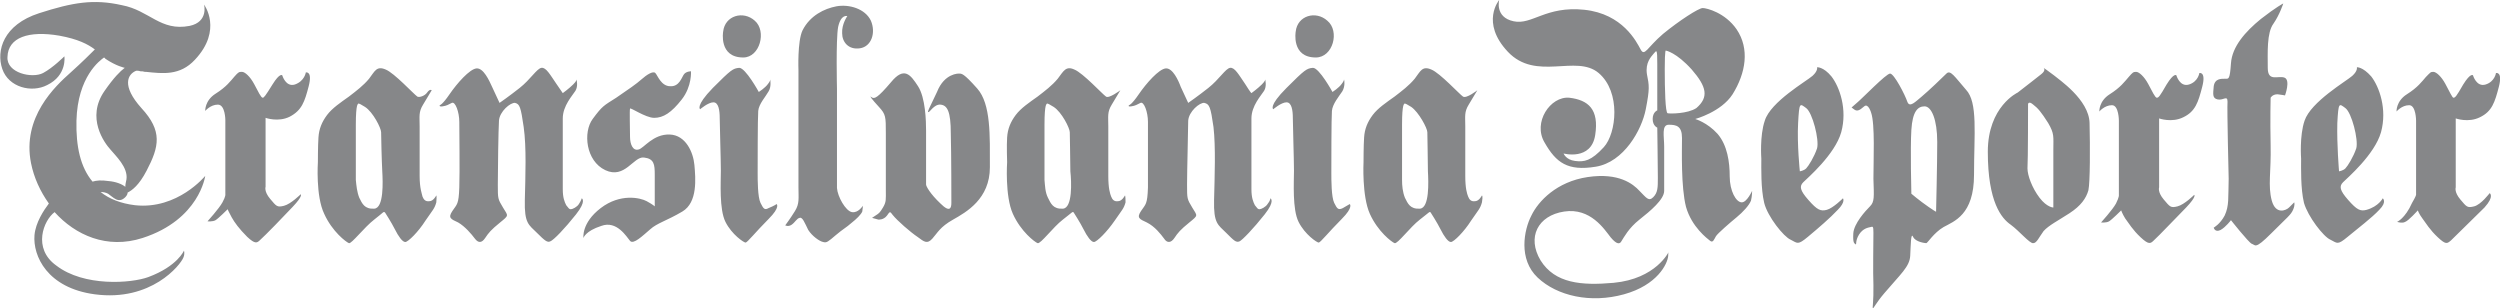 <!-- Generator: Adobe Illustrator 19.2.1, SVG Export Plug-In  -->
<svg version="1.1"
	 xmlns="http://www.w3.org/2000/svg" xmlns:xlink="http://www.w3.org/1999/xlink" xmlns:a="http://ns.adobe.com/AdobeSVGViewerExtensions/3.0/"
	 x="0px" y="0px" width="434.9px" height="53.6px" viewBox="0 0 434.9 53.6" enable-background="new 0 0 434.9 53.6"
	 xml:space="preserve">
<defs>
</defs>
<path fill='#868789' d="M303,35.2c-1,0-2.1-2-2.1-4.5c0-2.5-0.4-5.4-2.1-7.4c-1.8-2-3.9-2.6-3.9-2.6s4.5-1.2,6.5-4.3c2.3-3.7,3-7.9,0.7-11.3
	c-2-2.9-5.2-3.7-5.9-3.7c-0.7,0-4.1,2.2-6.9,4.5c-2.8,2.4-3.2,4-3.9,2.7c-0.7-1.3-3.1-6.2-9.8-6.9c-6.7-0.7-9.1,2.7-12.3,2
	C260,3,260.8,0,260.8,0s-3.3,3.9,1.5,9c4.9,5.2,11.9,0.4,15.8,3.7c3.9,3.3,3.1,10.5,0.9,12.9c-2.2,2.4-3.4,2.6-5,2.4
	c-1.6-0.2-2-1.3-2-1.3s4.8,1.3,5.5-3.2c0.7-4.5-1.2-6.1-4.5-6.5c-3.3-0.3-6.4,4.3-4.3,7.8c2,3.5,4,5,8.9,4.2c4.9-0.8,8-6.4,8.7-10
	c0.7-3.6,0.6-4.1,0.2-6.1c-0.3-2,0.7-3,1.2-3.6c0.5-0.6,0.6-0.8,0.6,1.8c0,2.6,0,8.1,0,8.1s-0.8,0.3-0.8,1.5c0,1.2,0.8,1.5,0.8,1.5
	s0.1,7,0.1,8.7c0,1.7,0,2.6-0.8,3.4c-0.8,0.8-1.2,0.1-2.4-1.1c-1.1-1.2-3.6-3.2-9-2.4c-5.4,0.8-8.6,4.2-9.8,6.7
	c-1.3,2.5-2.3,7.6,1.1,10.8c3.4,3.2,9.2,4.5,15,2.9c5.8-1.6,7.6-5.3,7.7-6.7c0-0.7,0.1-0.7,0.1-0.7s-2.2,4.7-9.6,5.4
	c-5.6,0.5-10.2,0.1-12.7-3.9c-2.4-4-0.5-7.8,4.1-8.5c4.6-0.7,7,3.1,8.1,4.5c1.1,1.3,1.6,1.2,1.9,0.6c0.4-0.6,1.2-2.2,3.1-3.7
	c1.9-1.5,4.3-3.5,4.3-5v-7.7c0-1.8-0.5-3.8,0.8-3.8c1.3,0,2.3,0.2,2.3,2.3s-0.2,8.5,0.7,12c1,3.5,3.7,5.5,4.2,5.9
	c0.5,0.4,0.7-0.3,1-0.8c0.3-0.5,2.5-2.4,3.6-3.3c1.1-0.9,2.2-2.1,2.5-2.9c0.2-0.8,0.2-1.7,0.2-1.7S303.9,35.2,303,35.2 M290.1,19.7
	c-0.4-0.1-0.5-4.2-0.5-7.7c0-3.6,0.2-3.2,0.2-3.2s1.8,0.3,4.5,3.3c2.6,3,3,4.8,0.8,6.7C293.6,19.8,290.5,19.8,290.1,19.7
	 M317.8,36.5c-1.1,0.3-1.7,0-3.2-1.7c-1.5-1.7-1.6-2.4-0.9-3.1c0.7-0.7,5.5-4.8,6.6-8.7c1.1-4-0.3-7.9-1.7-9.7
	c-1.4-1.7-2.5-1.6-2.5-1.6s0.2,0.6-0.8,1.5c-1,0.9-7.3,4.5-8.3,7.8c-0.9,2.6-0.6,6.6-0.6,6.6c0,1.6-0.1,5.2,0.5,7.7
	c0.6,2.4,3.4,5.9,4.6,6.4c1.2,0.6,1.2,1,3-0.5c1.8-1.5,3.9-3.3,5.2-4.7c1.4-1.4,0.9-2,0.9-2S318.9,36.2,317.8,36.5 M312.8,21.4
	c0.2-3.7,0.3-3.4,1.4-2.6c1.1,0.8,2.3,5.5,1.9,7c-0.5,1.5-1.5,3.1-1.9,3.5c-0.4,0.4-1.1,0.5-1.1,0.5S312.6,25.1,312.8,21.4
	 M342,15.6c-2-2.3-2.7-3.5-3.4-2.8c-0.7,0.7-3.1,3-4.3,4c-1.1,0.9-2.1,2-2.5,0.9c-0.4-1.2-2.3-4.9-3-4.9c-0.7,0-4.9,4.4-5.9,5.2
	l-0.8,0.7c0,0,0,0,0.4,0.3c0.5,0.4,0.9,0.3,1.8-0.5c0.7-0.6,1.2,1.1,1.2,1.1c0.7,2,0.4,8.3,0.4,11.5c0.1,3.2,0.2,4-0.6,4.8
	c-0.8,0.8-2.8,3-2.9,4.7c-0.1,1.8,0.2,1.7,0.4,1.9c0.2,0.2-0.1-0.6,0.6-1.7c0.7-1.1,1.6-1.2,2-1.3c0.4-0.1,0.5-0.2,0.5,1
	c0,1.2-0.1,7.1,0,9.1c0.1,5.5-1,4.8,1.9,1.4c2.8-3.3,4.4-4.6,4.5-6.5c0.1-1.8,0.1-4.2,0.5-3.3c0.4,0.9,2.1,1.1,2.3,1.1
	c0.2,0,1.3-1.8,3-2.8c1.8-1,5.3-2.1,5.3-9.1C343.4,23.3,344.1,17.8,342,15.6 M335.5,36c-1.6-1.1-3-2.3-3-2.3s-0.2-7.9,0-11.1
	c0.2-3.2,1.1-4.1,2.3-4.1c1.2,0,2.2,2.3,2.2,6.2c0,3.9-0.2,12.1-0.2,12.1S337.1,37.1,335.5,36 M363.5,21.4c-0.1-4.1-5.4-7.6-6.2-8.3
	c-0.9-0.7-1.8-1.3-1.8-1.3s0.5,0.4-0.4,1.1c-0.9,0.7-2.4,1.9-4.1,3.2c0,0-5.2,2.4-5.2,10.3c0,8.8,2.4,11.6,4,12.7
	c1.5,1.1,3.3,3.3,3.9,3.2c0.6,0,1-1,1.8-2.1c0.9-1,2.5-1.8,4.5-3.1c2-1.3,2.9-2.6,3.3-4C363.6,31.7,363.6,25.5,363.5,21.4
	 M357.2,26.1c0,2.5,0,10,0,10s-1.1,0-2.4-1.7c-1.3-1.7-2.1-3.9-2.1-5.1c0.1-1.3,0.1-11.2,0.1-11.2s0.1-0.6,0.9,0.1
	c0.8,0.6,1.4,1.3,2.6,3.2C357.4,23.3,357.2,23.7,357.2,26.1 M368.6,33.9c0-1,0-12.9,0-12.9s0-2.7-1.2-2.7c-1.3,0-2.2,1.1-2.2,1.1
	s-0.1-1.8,1.8-3c1.9-1.2,2.6-2.2,3.3-3c0.7-0.8,0.8-0.9,1.3-0.9c0.5,0,1.4,0.8,2.1,2.1c0.7,1.3,1.2,2.4,1.5,2.4
	c0.3,0,0.5-0.2,1.7-2.3c1.3-2.1,1.7-1.6,1.7-1.6s0.6,2.1,2.2,1.6c1.6-0.5,1.8-2,1.8-2s1.2-0.3,0.5,2.4c-0.7,2.7-1.2,4.3-3.3,5.3
	c-2,1-4.2,0.2-4.2,0.2v12c0,0-0.3,0.8,0.8,2.1c1.1,1.3,1.2,1.5,2.4,1.2c1.2-0.3,2.9-2,2.9-2s0.5,0.2-1.4,2.2
	c-1.3,1.3-4.9,5.1-5.6,5.7c-0.6,0.6-0.9,0.8-2.3-0.5c-1.4-1.3-2.1-2.5-2.7-3.3c-0.5-0.8-0.7-1.4-0.7-1.4s-1.6,1.6-2.1,1.9
	c-0.5,0.3-1.4,0.2-1.4,0.2s2-2.2,2.6-3.3C368.7,34.2,368.6,33.9,368.6,33.9 M420.3,33.9c0-1,0-12.9,0-12.9s0-2.7-1.2-2.7
	c-1.3,0-2.2,1.1-2.2,1.1s-0.1-1.8,1.8-3c1.9-1.2,2.6-2.2,3.3-3c0.8-0.8,0.8-0.9,1.3-0.9c0.5,0,1.4,0.8,2.1,2.1
	c0.7,1.3,1.2,2.4,1.4,2.4c0.3,0,0.5-0.2,1.7-2.3c1.3-2.1,1.7-1.6,1.7-1.6s0.6,2.1,2.2,1.6c1.6-0.5,1.8-2,1.8-2s1.2-0.3,0.5,2.4
	c-0.7,2.7-1.2,4.3-3.3,5.3c-2,1-4.2,0.2-4.2,0.2v12c0,0-0.3,0.8,0.8,2.1c1.1,1.3,1.2,1.5,2.4,1.2c1.2-0.3,2.7-2.3,2.7-2.3
	s0.9,0.5-0.9,2.5c-1.3,1.3-5.2,5.1-5.8,5.7c-0.7,0.6-0.9,0.8-2.3-0.5c-1.4-1.3-2.1-2.5-2.7-3.3c-0.6-0.8-0.8-1.4-0.8-1.4
	s-1.6,1.8-2.2,2c-0.5,0.3-1.4,0-1.4,0s1.4-0.6,2.6-3.3C420.3,34.1,420.3,33.9,420.3,33.9 M411.7,36.5c-1.1,0.3-1.7,0-3.2-1.7
	c-1.5-1.7-1.6-2.4-0.9-3.1c0.7-0.7,5.5-4.8,6.6-8.7c1.1-4-0.3-7.9-1.7-9.7c-1.5-1.7-2.5-1.6-2.5-1.6s0.2,0.6-0.8,1.5
	c-1,0.9-7.2,4.5-8.3,7.8c-0.9,2.6-0.6,6.6-0.6,6.6c0,1.6-0.1,5.2,0.5,7.7c0.7,2.4,3.4,5.9,4.6,6.4c1.2,0.6,1.2,1,3-0.5
	c1.8-1.5,4.2-3.3,5.5-4.7c1.4-1.4,0.6-2,0.6-2S413.8,35.9,411.7,36.5 M406.6,21.4c0.2-3.7,0.3-3.4,1.4-2.6c1.1,0.8,2.3,5.5,1.9,7
	c-0.5,1.5-1.5,3.1-1.9,3.5c-0.4,0.4-1.1,0.5-1.1,0.5S406.5,25.1,406.6,21.4 M387.7,31.1c0,0-0.3-12.2-0.2-13.4
	c0-1.2-0.7-0.2-1.7-0.4c-1-0.2-0.8-1-0.7-2.3c0.2-1.4,1.4-1.3,2-1.3c0.6,0,0.8,0.2,1-2.7c0.2-2.9,2.5-5.5,5.2-7.7
	c2.7-2.1,3.9-2.7,3.9-2.7s-0.6,1.9-1.7,3.5c-1.2,1.6-1,5.1-1,7.7c0,2.5,1.8,1.3,2.9,1.7c1.1,0.4,0.1,3.1,0.1,3.1s-0.4-0.1-1.3-0.2
	c-0.9,0-1.2,0.6-1.2,0.6s-0.1,3.7,0,8.3c0.1,4.6-0.5,7,0.2,9.6c0.7,2.5,2.5,1.7,3,1.2c0.5-0.5,0.9-0.9,0.9-0.9s0.2,0.4-0.2,1.3
	c-0.4,0.9-0.9,1.2-3.8,4.1c-2.9,2.9-2.7,2-3.4,1.8c-0.6-0.3-3.6-4.1-3.6-4.1s-0.9,1.2-1.8,1.7c-1,0.5-1.2-0.4-1.2-0.4
	s1.1-0.6,1.9-2.1C387.8,35.8,387.6,34.4,387.7,31.1 M9.5,36.9c3.6,4,9.1,6.5,15.3,4.5c9.9-3.2,10.9-10.8,10.9-10.8
	s-4.8,5.9-12.2,5.1c-2.5-0.3-4.5-1.1-6-2.3c0.5,0,0.9,0.1,1.3,0.3c0.9,0.6,1.8,1.8,3,0.6c0.3-0.3,0.4-0.6,0.4-0.8
	c0.8-0.4,2-1.3,3.3-3.8c2.2-4.2,2.8-6.9-0.9-10.9c-3.5-3.9-2.4-5.9-0.9-6.5c0.2,0,0.5,0,0.7,0.1c0.3,0,0.5,0,0.8,0.1
	c0.1,0,0.1,0,0.2,0c2.9,0.3,5.9,0.7,8.5-2.1c4.9-5.2,1.6-9.6,1.6-9.6s0.8,3-2.5,3.7C27.9,5.5,26,1.8,21.2,0.9v0
	c-4.9-1.1-8.5-0.5-14.4,1.4c-6.2,2-7.5,6.5-6.4,9.7c1.1,3.2,5.1,4.2,7.8,2.8c3.5-1.7,3-5,3-5s-2,2-3.7,2.9c-1.9,1-6.4,0-6.2-2.8
	C1.4,6.5,5,5.3,10.3,6.2c3.3,0.6,5,1.5,6.2,2.4c-0.7,0.7-2.2,2.2-4.2,4c-2.7,2.4-8.5,7.8-6.9,15.8c0.5,2.5,1.6,4.9,3.1,7
	c-0.9,1.2-2.3,3.3-2.5,5.5c-0.3,3.6,2.2,9.2,10.5,10.3c9.8,1.3,14.9-5.1,15.4-6.4c0.3-0.7,0.1-1.2,0.1-1.2s-1.1,2.7-6.2,4.6
	c-3,1.1-11.2,1.7-16-2C5.6,43.2,7.6,38.3,9.5,36.9 M13.3,21c0.2-7.7,4.1-10.5,4.8-11c0.1,0.1,0.2,0.1,0.2,0.2
	c1.9,1.3,3.4,1.6,3.4,1.6s0,0,0,0c-0.8,0.6-1.9,1.7-3.5,4c-3.3,4.7,0,9.1,1,10.2c0.9,1.1,3.1,3.1,2.8,5.2c-0.1,0.5-0.2,0.9-0.2,1.3
	c-0.6-0.5-1.7-0.9-2.9-1c-1.3-0.2-2.2-0.1-2.8,0.1C14,29.1,13.2,25.5,13.3,21 M53.2,12.6c0,0,1.2-0.3,0.5,2.4
	c-0.7,2.7-1.2,4.2-3.3,5.3c-2,1-4.2,0.2-4.2,0.2v12c0,0-0.3,0.8,0.8,2.1c1.1,1.3,1.2,1.5,2.4,1.2c1.2-0.3,2.9-2,2.9-2
	s0.5,0.2-1.4,2.2c-1.3,1.4-4.9,5.1-5.6,5.7c-0.6,0.6-0.9,0.8-2.3-0.5c-1.4-1.4-2.2-2.5-2.7-3.4c-0.5-0.9-0.7-1.4-0.7-1.4
	s-1.6,1.6-2.1,1.9c-0.5,0.3-1.4,0.2-1.4,0.2s2-2.2,2.6-3.3c0.6-1.1,0.5-1.4,0.5-1.4c0-1,0-12.9,0-12.9s0-2.7-1.3-2.7
	c-1.3,0-2.2,1.1-2.2,1.1s-0.1-1.8,1.8-3c1.9-1.2,2.6-2.2,3.3-3c0.7-0.8,0.8-0.8,1.3-0.8c0.5,0,1.4,0.8,2.1,2.1
	c0.7,1.3,1.2,2.4,1.5,2.4c0.2,0,0.4-0.2,1.7-2.3c1.3-2.1,1.7-1.6,1.7-1.6s0.6,2.1,2.2,1.6C53,14.1,53.2,12.6,53.2,12.6 M75.9,34
	c0,0-0.5,1-1.2,1c-0.7,0.1-1-0.3-1.2-0.8c-0.1-0.5-0.5-1.4-0.5-3.6V22c0-1.8-0.2-2.5,0.6-3.8c0.8-1.3,1.5-2.5,1.5-2.5
	s-0.3-0.3-0.8,0.4c-0.4,0.6-1.4,0.9-1.7,0.7c-0.6-0.4-4-4.1-5.5-4.7c-1.6-0.7-1.9,0.3-2.9,1.6c-1,1.2-2.2,2.1-3.5,3.1
	c-1.4,1-2.9,2-3.8,3.2c-0.9,1.2-1.4,2.4-1.5,3.9c-0.1,1.4-0.1,4.3-0.1,4.3s-0.4,5.9,1.1,9c1.4,3.1,3.8,4.9,4.3,5.1
	c0.4,0.2,2.7-2.8,4.4-4.1c1.7-1.3,1.6-1.5,1.9-1.2c0,0,1.1,1.7,1.7,2.9c0.6,1.2,1.3,2.2,1.8,2.2c0.5,0,2.3-1.8,3.5-3.7
	c1.3-1.9,1.6-2.1,1.9-3.2C76,34,75.9,34,75.9,34 M65.1,36.3c-1.7,0.1-2.1-0.9-2.6-1.9c-0.4-1-0.5-2.1-0.6-3.1c0-1,0-5.7,0-9.6
	c0-3.8,0.4-3.6,0.4-3.6s-0.2-0.4,1.2,0.5c1.4,0.9,2.8,3.7,2.8,4.4c0,0.7,0.1,5,0.2,6.8C66.6,31.6,66.8,36.2,65.1,36.3 M101.2,34.5
	c0,0,0.9,0.4-1,2.8c-1.9,2.4-3.9,4.5-4.5,4.7c-0.5,0.2-0.9-0.1-2.3-1.5c-1.4-1.4-2.2-1.6-2.1-5.7c0.1-4.2,0.3-9.2-0.2-12.7
	c-0.5-3.5-0.7-4-1.5-4.2c-0.8-0.1-2.7,1.5-2.8,3.1c-0.1,1.6-0.2,8.6-0.2,11.1c0,2.5,0,2.5,0.9,4c0.9,1.5,1.1,1.3-0.5,2.6
	c-1.6,1.3-2,1.8-2.6,2.7c-0.6,0.9-1.2,0.9-1.8,0.1c-0.6-0.8-1.7-2.1-2.9-2.8c-1.3-0.6-1.8-0.8-1-2c0.8-1.2,1.1-1.1,1.2-4.1
	c0.1-2.9,0-9.7,0-11.4c0-1.7-0.7-3.6-1.3-3.3c-0.6,0.3-0.9,0.5-1.6,0.6c-0.7,0.1-0.5-0.2-0.5-0.2s0.4,0,1.7-1.9
	c1.3-1.9,3.5-4.4,4.7-4.5c1.2-0.1,2.2,2.1,2.7,3.2c0.5,1.1,1.3,2.8,1.3,2.8s1.6-1.1,3.5-2.6c1.9-1.5,3-3.4,3.8-3.5
	c0.8-0.1,1.5,1.2,2.6,2.8c1.1,1.6,1.1,1.6,1.1,1.6s1.1-0.8,1.8-1.5c0.6-0.6,0.6-0.8,0.6-0.9c0,0.1,0.3,1.2-0.2,2
	c-0.5,0.8-2.2,2.6-2.2,4.8v12.3c0,1.5,0.3,2.2,0.6,2.8c0.4,0.5,0.5,0.7,0.8,0.7c0.3,0,1.1-0.4,1.4-0.9
	C101.1,34.9,101.2,34.5,101.2,34.5 M100.3,13.8L100.3,13.8L100.3,13.8z M116.5,23.4c2.8,0.1,4.1,3.1,4.3,5.3
	c0.2,2.3,0.6,6.5-2.1,8.1c-2.7,1.6-4.4,2-5.6,3.1c-1.3,1.1-2.9,2.7-3.5,2c-0.6-0.7-2.3-3.6-5-2.6c-2.8,0.9-3.1,2.1-3.1,2.1
	s-0.4-2.6,3-5.2c3.4-2.6,6.9-1.8,8-1.2c1.1,0.6,1.4,0.9,1.4,0.9s0-3.7,0-5.5c0-1.8-0.1-2.8-1.9-3c-1.8-0.2-3.3,3.8-6.7,2.2
	c-3.4-1.6-3.9-6.6-2.2-8.9c1.7-2.3,1.9-2.3,4.1-3.7c2.2-1.5,3.5-2.4,4.4-3.2c0.9-0.8,2-1.5,2.4-1.1c0.4,0.4,1,2.3,2.6,2.3
	c1.6,0.1,2-1.6,2.4-2.1c0.4-0.5,1.2-0.5,1.2-0.5s0.2,2.6-1.6,4.9c-1.8,2.3-3.2,3.2-4.8,3.2c-1.5,0-4.2-1.9-4.2-1.6
	c-0.1,0.3,0,3.6,0,4.9s0.5,2.5,1.5,2.2C112,25.8,113.6,23.3,116.5,23.4 M195.7,34c0,0-0.5,1-1.2,1c-0.7,0.1-1-0.3-1.2-0.8
	c-0.2-0.5-0.5-1.4-0.5-3.6V22c0-1.8-0.2-2.5,0.6-3.8c0.8-1.3,1.5-2.5,1.5-2.5s-2,1.5-2.5,1.1c-0.6-0.4-4-4.1-5.5-4.7
	c-1.5-0.7-1.9,0.3-2.9,1.6c-1,1.2-2.2,2.1-3.5,3.1c-1.4,1-2.9,2-3.8,3.2c-0.9,1.2-1.4,2.4-1.5,3.9c-0.1,1.4,0,4.3,0,4.3
	s-0.4,5.9,1,9c1.4,3.1,3.8,4.9,4.3,5.1c0.5,0.2,2.7-2.8,4.4-4.1c1.7-1.3,1.7-1.5,1.9-1.2c0,0,1.1,1.7,1.7,2.9
	c0.6,1.2,1.3,2.2,1.8,2.2c0.5,0,2.3-1.8,3.6-3.7c1.3-1.9,1.6-2.1,1.9-3.2C195.8,34,195.7,34,195.7,34 M184.9,36.3
	c-1.7,0.1-2.1-0.9-2.6-1.9c-0.5-1-0.5-2.1-0.6-3.1c0-1,0-5.7,0-9.6c0-3.8,0.4-3.6,0.4-3.6s-0.2-0.4,1.2,0.5c1.4,0.9,2.8,3.7,2.8,4.4
	c0,0.7,0.1,5,0.1,6.8C186.4,31.6,186.6,36.2,184.9,36.3 M257.8,34c0,0-0.5,1-1.2,1c-0.7,0.1-1-0.3-1.2-0.8c-0.2-0.5-0.5-1.4-0.5-3.6
	V22c0-1.8-0.2-2.5,0.6-3.8c0.8-1.3,1.5-2.5,1.5-2.5s-1.9,1.5-2.5,1.1c-0.6-0.4-4-4.1-5.5-4.7c-1.6-0.7-1.9,0.3-2.9,1.6
	c-1,1.2-2.2,2.1-3.5,3.1c-1.4,1-2.9,2-3.8,3.2c-0.9,1.2-1.4,2.4-1.5,3.9c-0.1,1.4-0.1,4.3-0.1,4.3s-0.3,5.9,1.1,9
	c1.4,3.1,3.8,4.9,4.3,5.1c0.5,0.2,2.7-2.8,4.4-4.1c1.7-1.3,1.7-1.5,1.9-1.2c0,0,1.1,1.7,1.7,2.9c0.6,1.2,1.3,2.2,1.8,2.2
	c0.5,0,2.3-1.8,3.5-3.7c1.3-1.9,1.6-2.1,1.9-3.2C258,34,257.8,34,257.8,34 M247,36.3c-1.7,0.1-2.1-0.9-2.6-1.9
	c-0.4-1-0.5-2.1-0.5-3.1c0-1,0-5.7,0-9.6c0-3.8,0.4-3.6,0.4-3.6s-0.2-0.4,1.2,0.5c1.3,0.9,2.8,3.7,2.8,4.4c0,0.7,0.1,5,0.1,6.8
	C248.5,31.6,248.7,36.2,247,36.3 M221,34.5c0,0,0.9,0.4-1,2.8c-1.9,2.4-3.9,4.5-4.4,4.7c-0.6,0.2-0.9-0.1-2.3-1.5
	c-1.4-1.4-2.2-1.6-2.1-5.7c0.1-4.1,0.3-9.2-0.1-12.7c-0.5-3.5-0.7-4-1.6-4.2c-0.8-0.1-2.7,1.5-2.8,3.1c0,1.6-0.2,8.6-0.2,11.1
	c0,2.5,0,2.5,0.9,4c0.9,1.5,1.1,1.3-0.5,2.6c-1.6,1.3-2,1.8-2.6,2.7c-0.6,0.9-1.3,0.9-1.8,0.1c-0.6-0.8-1.6-2.1-3-2.8
	c-1.3-0.6-1.8-0.8-1-2c0.8-1.2,1.1-1.1,1.2-4.1c0-2.9,0-9.7,0-11.4c0-1.7-0.7-3.6-1.3-3.3c-0.6,0.3-0.9,0.5-1.6,0.6
	c-0.7,0.1-0.4-0.2-0.4-0.2s0.4,0,1.7-1.9c1.3-1.9,3.5-4.4,4.7-4.5c1.2-0.1,2.2,2.1,2.6,3.2c0.5,1.1,1.3,2.8,1.3,2.8s1.6-1.1,3.5-2.6
	c1.9-1.5,3-3.4,3.8-3.5c0.8-0.1,1.5,1.2,2.6,2.8c1,1.6,1.1,1.6,1.1,1.6s1.1-0.8,1.8-1.5c0.6-0.6,0.6-0.8,0.6-0.9
	c0,0.1,0.3,1.2-0.2,2c-0.5,0.8-2.2,2.6-2.2,4.8v12.3c0,1.5,0.3,2.2,0.6,2.8c0.4,0.5,0.5,0.7,0.8,0.7c0.3,0,1.1-0.4,1.4-0.9
	C221,34.9,221,34.5,221,34.5 M220.1,13.8 M233.7,14C233.7,13.9,233.7,13.9,233.7,14C233.7,13.9,233.7,13.9,233.7,14 M234.8,35.5
	c0,0,0.7,0.5-1.4,2.6c-2.2,2.2-3.7,4.1-4,4.1c-0.3,0-2.4-1.4-3.5-3.6c-1.1-2.2-0.8-6.9-0.8-8.9c0-2-0.2-7.9-0.2-9.2
	c0-1.3-0.2-2.7-1.1-2.7c-0.9,0-2.3,1.2-2.3,1.2s-0.9-0.5,2.3-3.7c3.2-3.2,3.5-3.4,4.6-3.5c1.1,0,3.4,4.2,3.4,4.2s1.1-0.7,1.6-1.4
	c0.4-0.5,0.4-0.7,0.4-0.8c0.1,0.2,0.2,1.3-0.3,2.1c-0.6,0.9-1.7,2.2-1.8,3.4c-0.1,1.1-0.1,9.5-0.1,10.8c0,1.2,0,4.2,0.5,5.2
	c0.5,1,0.7,1.3,1.5,0.9C234.3,35.8,234.8,35.5,234.8,35.5 M228.9,10c-4.3,0-3.5-4.5-3.5-4.5c0.3-2.8,3.5-3.7,5.5-1.9
	C233.1,5.4,231.9,10,228.9,10 M134,14C134,13.9,134,13.9,134,14C134,13.9,134,13.9,134,14 M135.1,35.5c0,0,0.7,0.5-1.4,2.6
	c-2.2,2.2-3.7,4.1-4,4.1c-0.3,0-2.4-1.4-3.5-3.6c-1.1-2.2-0.8-6.9-0.8-8.9c0-2-0.2-7.9-0.2-9.2c0-1.3-0.2-2.7-1.1-2.7
	c-0.9,0-2.3,1.2-2.3,1.2s-0.9-0.5,2.2-3.7c3.2-3.2,3.5-3.4,4.6-3.5c1.1,0,3.4,4.2,3.4,4.2s1.1-0.7,1.6-1.4c0.4-0.5,0.4-0.7,0.4-0.8
	c0,0.2,0.2,1.3-0.3,2.1c-0.5,0.9-1.7,2.2-1.8,3.4c-0.1,1.1-0.1,9.5-0.1,10.8c0,1.2,0,4.2,0.5,5.2c0.5,1,0.7,1.3,1.4,0.9
	C134.7,35.8,135.1,35.5,135.1,35.5 M129.3,10c-4.3,0-3.5-4.5-3.5-4.5c0.3-2.8,3.5-3.7,5.5-1.9C133.4,5.4,132.2,10,129.3,10
	 M148.2,36.9c1.1,0.2,1.9-1.1,1.9-1.1s0,0.4-0.1,1c-0.2,0.5-1,1.3-1.9,2c-0.9,0.8-1.4,1-2.7,2.1c-1.3,1.1-1.6,1.4-2.2,1.2
	c-0.6-0.1-1.9-1-2.6-2.1c-0.6-1.2-1-2.3-1.5-2.1c-0.5,0.1-0.8,0.8-1.4,1.2c-0.6,0.4-1.1,0.1-1.1,0.1s0.9-1.2,1.7-2.5
	c0.8-1.3,0.6-2.2,0.6-4.1v-7.1V12.2c0,0-0.2-5,0.7-6.9c1.3-2.6,3.8-3.8,5.9-4.2c2.2-0.4,5,0.4,6,2.5c0.9,2.1,0.1,4.5-1.9,4.8
	c-2,0.3-3.1-1.1-3.1-2.6c-0.1-1.6,0.9-3,0.9-3s-1.1-0.4-1.6,1.9c-0.4,2.2-0.2,10.7-0.2,10.7s0,15.7,0,17.3
	C145.7,34.2,147.1,36.7,148.2,36.9 M166.8,12.8c0.5,0,0.8-0.1,3.2,2.6c2.4,2.7,2.2,8.2,2.2,13.7c0,5.5-4.1,7.8-6.4,9.1
	c-2.3,1.3-2.7,2.3-3.6,3.3c-0.9,1-1.4,0.6-2.6-0.3c-1.2-0.8-3.5-2.8-4.3-3.8c-0.5-0.7-0.5-0.6-1,0.1c-0.6,0.8-1.5,0.7-1.5,0.7
	l-1.1-0.3l0.6-0.4c0.6-0.4,0.7-0.4,1.3-1.4c0.6-1,0.5-1.4,0.5-3c0-1.6,0-7,0-9.9c0-2.9,0-3.3-1.2-4.6c-1.2-1.3-1.8-2.1-1.3-1.7
	c0.5,0.4,1.1,0.1,3.4-2.6c2.3-2.8,3.4-1.3,4.7,0.7c1.3,2,1.4,6.1,1.4,7.7c0,1.6,0,9,0,9.4c0,0.3,0.7,1.6,2.5,3.3
	c1.7,1.7,1.9,0.7,1.9-0.1c0-0.8,0-8.3-0.1-12.1c0-3.8-0.6-4.9-1.8-5c-1.1-0.1-1.9,1.4-2.1,1.3c-0.2-0.1,0-0.3,1.5-3.5
	C164.3,12.7,166.8,12.8,166.8,12.8"/>
</svg>
